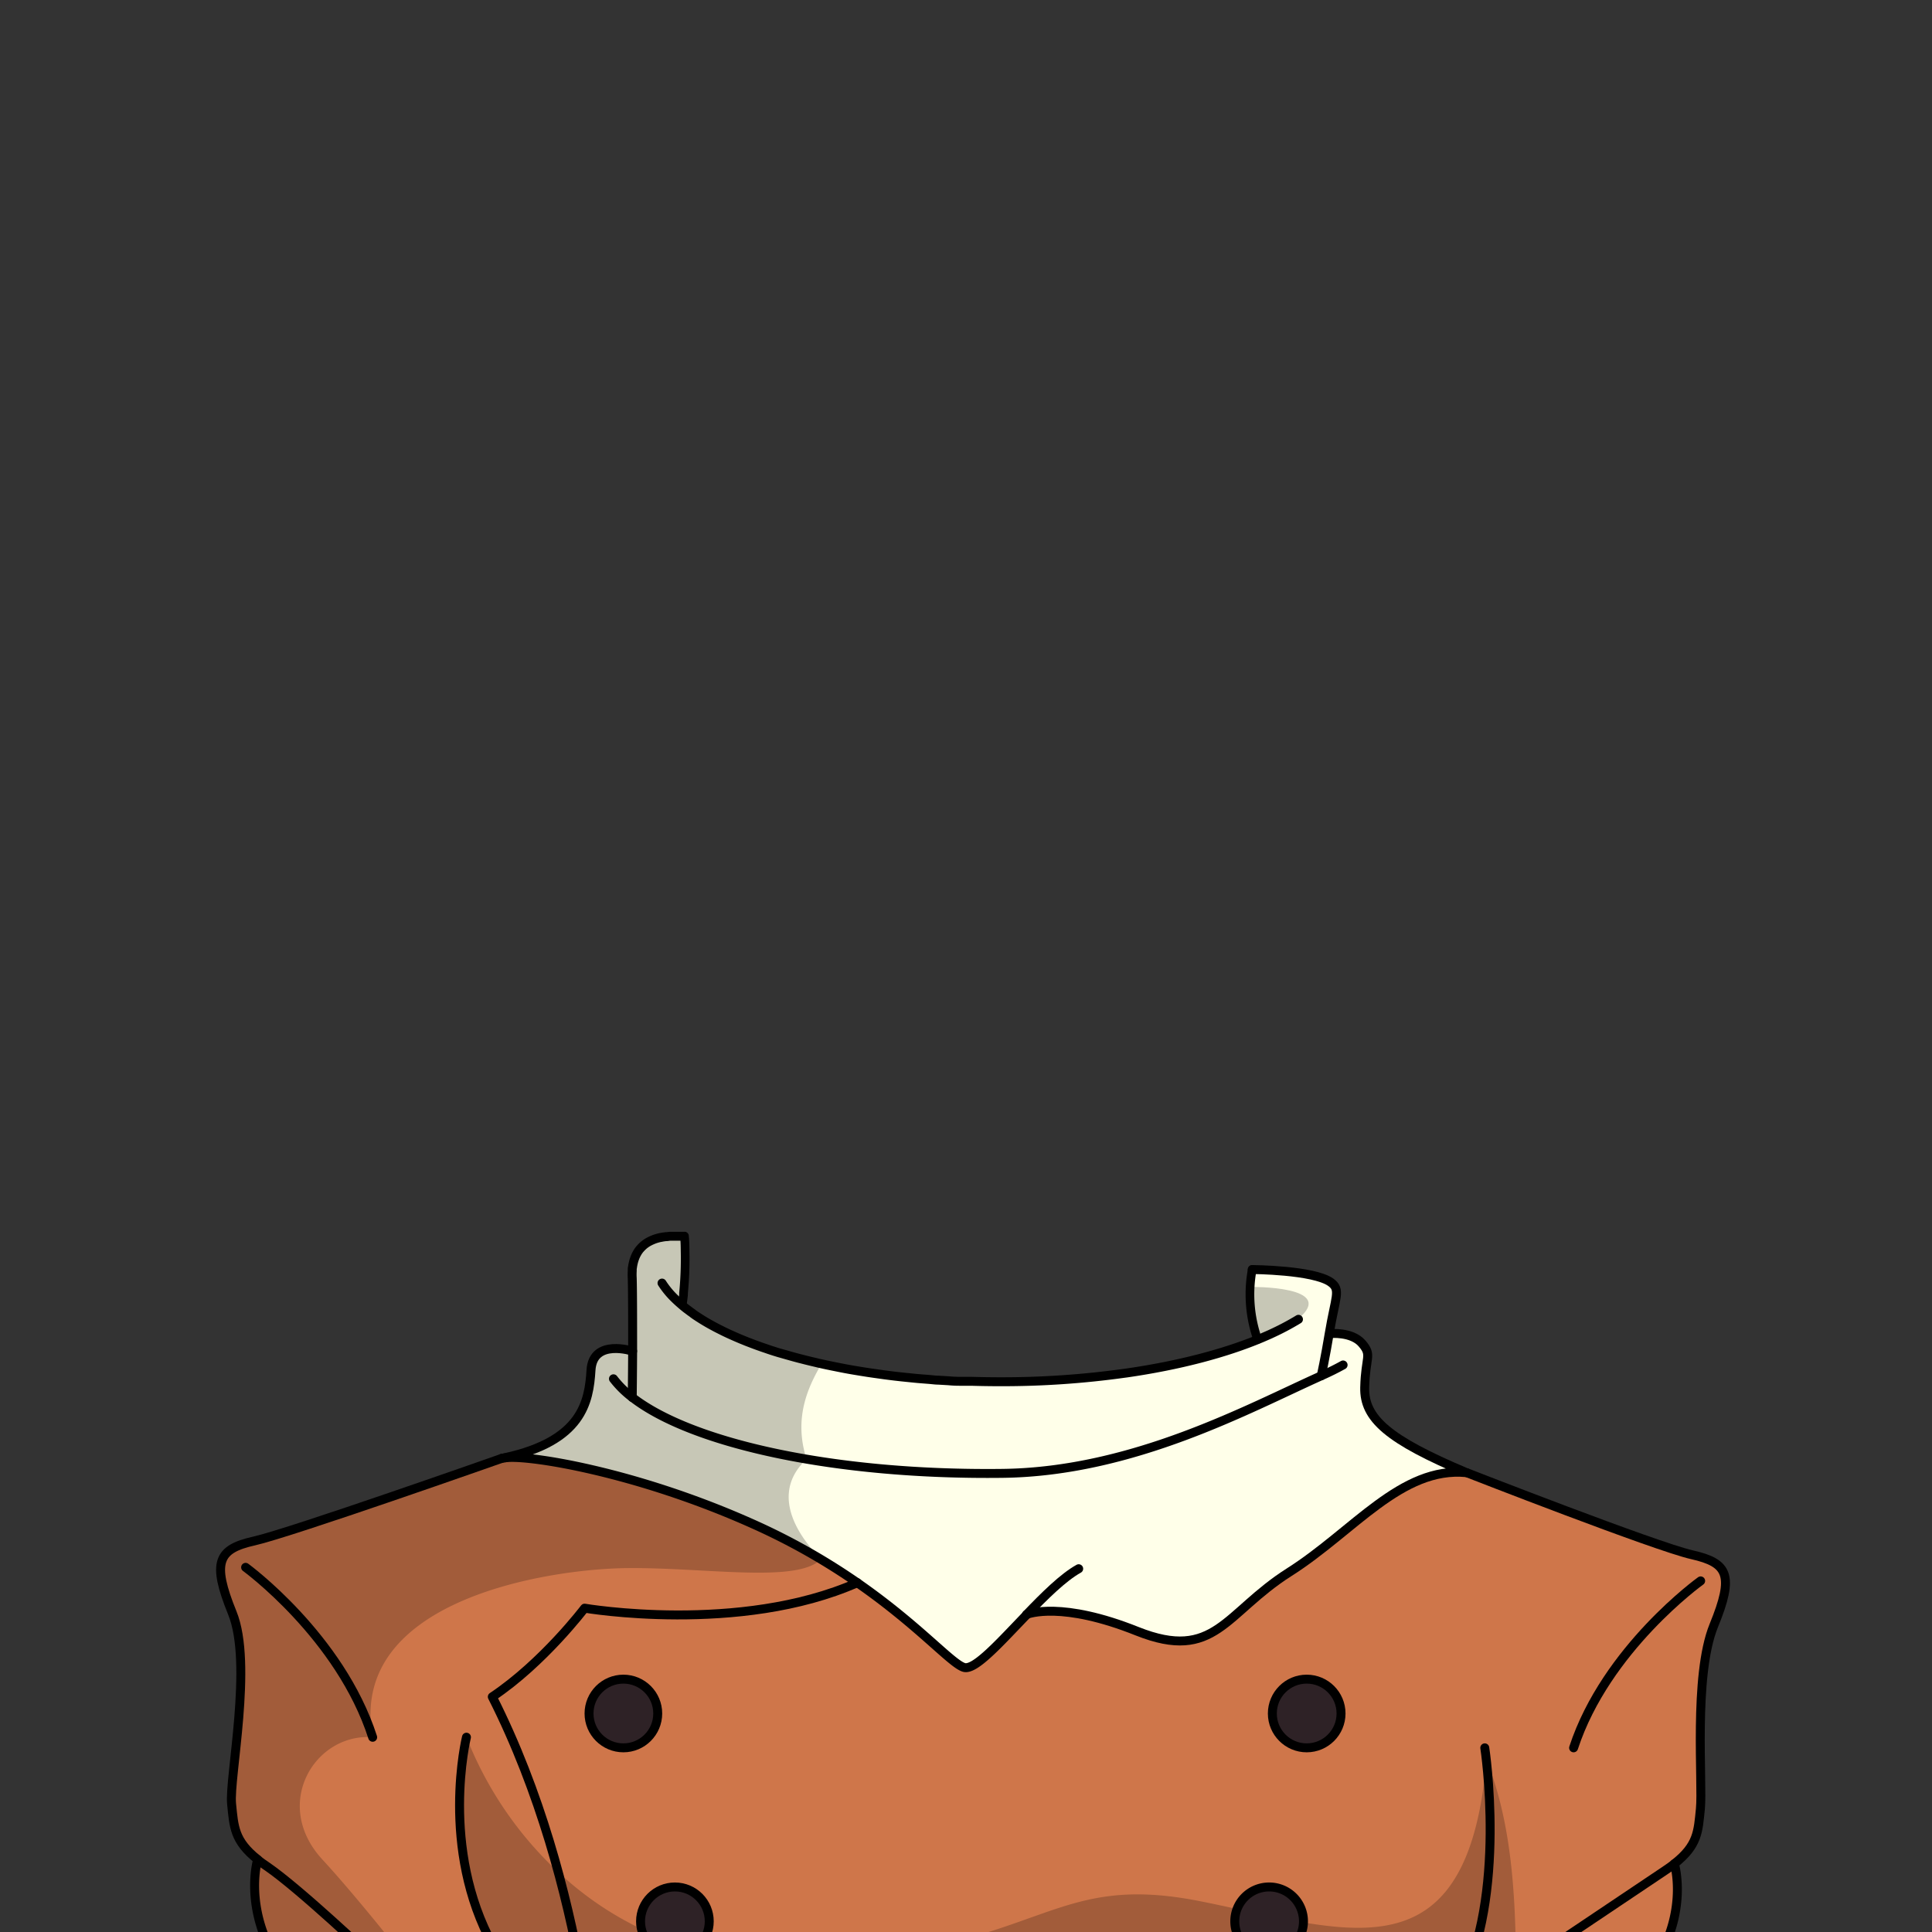 <svg xmlns="http://www.w3.org/2000/svg" viewBox="0 0 432 432">
  <rect x="0" y="0" width="432" height="432" fill="#333333" stroke="none"/>
  <defs>
    <style>.GUNDAN_CAT_OUTFIT_CAT_OUTFIT_16_cls-1{isolation:isolate;}.GUNDAN_CAT_OUTFIT_CAT_OUTFIT_16_cls-2{fill:#ffffe9;}.GUNDAN_CAT_OUTFIT_CAT_OUTFIT_16_cls-3{fill:#cf764a;}.GUNDAN_CAT_OUTFIT_CAT_OUTFIT_16_cls-4{opacity:0.22;mix-blend-mode:multiply;}.GUNDAN_CAT_OUTFIT_CAT_OUTFIT_16_cls-5{fill:#2e2226;}.GUNDAN_CAT_OUTFIT_CAT_OUTFIT_16_cls-6,.GUNDAN_CAT_OUTFIT_CAT_OUTFIT_16_cls-7{fill:none;stroke:#000;stroke-linecap:round;stroke-linejoin:round;}.GUNDAN_CAT_OUTFIT_CAT_OUTFIT_16_cls-6{stroke-width:2px;}.GUNDAN_CAT_OUTFIT_CAT_OUTFIT_16_cls-7{stroke-width:1.94px;}</style>
  </defs>
  <g class="GUNDAN_CAT_OUTFIT_CAT_OUTFIT_16_cls-1">
    <g id="Outfit">
      <path class="GUNDAN_CAT_OUTFIT_CAT_OUTFIT_16_cls-2" d="M153.23,279.69c0,.28,0,.57-.07.85s0,.52-.08.76c0,0,0,.06,0,.09a21.37,21.37,0,0,1-2.17,7.75v0a4.11,4.11,0,0,1-.24.4l.16-13.23h1.45l.33,0h0l.31,0h.15C153.1,276.52,153.2,277.76,153.23,279.69Z" />
      <path class="GUNDAN_CAT_OUTFIT_CAT_OUTFIT_16_cls-2" d="M328,329.31c-14.64-1.43-25.21,13.11-39.63,22.25s-16.63,20.14-34,13.21C237.43,358,230,360.85,229.56,361h0c-6,6.21-11.55,12.5-14,11.77-2.8-.83-10.11-9.39-23.82-18.91-2.5-1.73-5.21-3.5-8.14-5.26h0a144.22,144.22,0,0,0-14.82-7.75c-26.72-12-51.5-15.81-55.93-14.92,17.3-3.75,18.89-12.52,19.32-19.6s9.31-4.24,9.31-4.24c0,5.61-.09,10.35-.09,10.35,7.66,5.95,21.46,10.81,38.86,13.78a246.9,246.9,0,0,0,43.93,3.2c29.24-.35,55.14-14.59,71.3-21.83,0,0,.91-4.18,1.78-9.44l.23,0s4.83-.47,7.14,2.22.75,2.89.58,9.83S310.45,321.93,328,329.31Z" />
      <path class="GUNDAN_CAT_OUTFIT_CAT_OUTFIT_16_cls-3" d="M380.21,404.47c.58-5.68-1.6-29.75,3-41s3.22-14-4.87-15.82S328,329.31,328,329.31c-14.64-1.43-25.21,13.11-39.63,22.25s-16.63,20.14-34,13.21C237.43,358,230,360.85,229.56,361h0c-6,6.21-11.55,12.5-14,11.77-2.8-.83-10.11-9.39-23.82-18.91-26.34,11.64-61,5.7-61,5.7s-9.25,12.22-20.64,19.82c.34.66.67,1.33,1,2l.22.45c.36.75.72,1.5,1.07,2.25.12.25.24.5.35.75.71,1.53,1.39,3.07,2.06,4.61s1.32,3.14,2,4.72c.33.83.65,1.65,1,2.48q1,2.47,1.83,4.95c.29.83.58,1.65.86,2.47q.84,2.46,1.62,4.91.39,1.22.75,2.43c.23.74.45,1.48.67,2.22q.73,2.52,1.41,5s0,0,0,.06c.12.43.23.86.34,1.29s.24.89.35,1.33.18.67.26,1,.12.43.17.65.17.66.25,1c.22.88.43,1.76.64,2.62,0,.18.09.36.13.53s.11.51.17.76.17.73.26,1.09c0,.07,0,.13,0,.19q.6,2.67,1.14,5.23c.06.27.11.55.17.82s.13.63.19.94.07.31.09.47,0,.26.08.39c.29,1.48.57,2.94.83,4.36,0,.23.09.47.13.7s0,.26.07.4.05.28.07.42c.24,1.36.47,2.69.68,4q.17,1.06.33,2.1l.15,1a.89.89,0,0,1,0,.22l.12.79a2.89,2.89,0,0,1,0,.29c.08.56.16,1.12.24,1.66l.06.43c0,.18.05.36.08.54s.08.61.12.9,0,.39.08.58.05.42.08.62,0,.4.07.6a.88.88,0,0,1,0,.16l.06.45,0,.25c0,.29.07.57.1.84s.06.56.1.82l.06.52,0,.28c0,.41.09.81.13,1.19,0,.11,0,.22,0,.33l0,.28c.08.83.16,1.6.23,2.32,0,.07,0,.13,0,.19s0,.33,0,.49,0,.11,0,.16a1.49,1.49,0,0,0,0,.21c0,.07,0,.13,0,.2a1.49,1.49,0,0,1,0,.21.22.22,0,0,1,0,.08c0,.17,0,.34,0,.51a1.49,1.49,0,0,1,0,.21c0,.2,0,.39,0,.58a1.79,1.79,0,0,1,0,.23c0,.15,0,.29,0,.43h0c0,.07,0,.13,0,.19a2.46,2.46,0,0,1,0,.26l0,.43v0c0,.06,0,.13,0,.19h0c0,.06,0,.12,0,.18s0,.12,0,.18,0,.14,0,.2,0,.35,0,.5a.76.76,0,0,1,0,.15c0,.12,0,.23,0,.33s0,.19,0,.27c0,.5,0,.76,0,.76l.09.14c13.57-8.83,30.61-18.92,47.64-26.42,41.45,13.4,70.51,41,70.51,41s32.77-31,47.93-37.48A185,185,0,0,1,316,460.94a193,193,0,0,1,19.45,19.4l.48.55c.05.07.11.13.16.19l.27.31c.85,1,1.67,2,2.43,2.9l.23.28c.22.26.44.53.64.79l.75.93.17.21s0,0,0,0c.6.74,1.15,1.45,1.67,2.12l.72.94c1.24,1.64,2.28,3.07,3.1,4.24,1.64,2.33,2.46,3.67,2.46,3.67l-15.31,28.74h42.06l.93-.27c-.29-1-1.48-4.82-4.54-13-7.23-22.76-1.63-73.21-1.65-73.21l-.24-.16c7.88-12.2,4.6-22.8,4.6-22.8C379.65,412.61,379.7,409.55,380.21,404.47Zm-88-29a7.68,7.68,0,1,1-7.68,7.68A7.68,7.68,0,0,1,292.18,375.46Zm-152.79,0a7.68,7.68,0,1,1-7.68,7.68A7.68,7.68,0,0,1,139.39,375.46Zm15.53,60.7h0a3.79,3.79,0,0,1-.34.2,7.6,7.6,0,0,1-1.38.58,6.89,6.89,0,0,1-1.11.26,4.87,4.87,0,0,1-.55.06c-.2,0-.41,0-.62,0s-.42,0-.62,0l-.5-.05-.43-.08-.42-.1c-.23-.06-.45-.13-.67-.21a4.19,4.19,0,0,1-.49-.2,5.2,5.2,0,0,1-.53-.26l-.06,0a4,4,0,0,1-.44-.27,5.56,5.56,0,0,1-.58-.41,3.62,3.62,0,0,1-.42-.36,6.42,6.42,0,0,1-.84-.89,1,1,0,0,1-.15-.2,6.42,6.42,0,0,1-.6-.93A1.74,1.74,0,0,1,144,433c-.06-.12-.12-.25-.17-.37a3,3,0,0,1-.15-.38,7,7,0,0,1-.27-.89,7.68,7.68,0,1,1,15.16-1.75,7.09,7.09,0,0,1-.1,1.22,1.91,1.91,0,0,1-.06.33,8,8,0,0,1-.38,1.29c-.07.16-.14.32-.22.48s-.16.32-.25.48a3.4,3.4,0,0,1-.28.45,2.62,2.62,0,0,1-.24.34,6.69,6.69,0,0,1-.65.76c-.1.11-.21.21-.32.31a9.26,9.26,0,0,1-1.17.89Zm136.45-5.49a5.55,5.55,0,0,1-.13.71,4.84,4.84,0,0,1-.14.51,6.66,6.66,0,0,1-.66,1.52,4.94,4.94,0,0,1-.3.49,4.81,4.81,0,0,1-.47.62,1.64,1.64,0,0,1-.22.25,5,5,0,0,1-.51.52l-.4.34a7.36,7.36,0,0,1-1.56,1,1.69,1.69,0,0,1-.28.12,5.41,5.41,0,0,1-.77.27l-.6.15a7.21,7.21,0,0,1-1.55.16,7.68,7.68,0,0,1-7.68-7.68c0-.2,0-.4,0-.59s0-.13,0-.19a4.51,4.51,0,0,1,.08-.53,1,1,0,0,1,0-.24,3.3,3.3,0,0,1,.13-.52,3.79,3.79,0,0,1,.21-.65,3.25,3.25,0,0,1,.18-.43,6.52,6.52,0,0,1,.43-.83c.1-.16.2-.31.31-.46a7,7,0,0,1,.83-1,3.08,3.08,0,0,1,.27-.25,3.75,3.75,0,0,1,.57-.47,2.86,2.86,0,0,1,.3-.22,6.58,6.58,0,0,1,.63-.38,1.71,1.71,0,0,1,.33-.17,6.36,6.36,0,0,1,1.15-.44l.36-.1a6.77,6.77,0,0,1,1.35-.2h.47a7.67,7.67,0,0,1,7.67,7.68c0,.1,0,.2,0,.3A6.31,6.31,0,0,1,291.37,430.67Z" />
      <path class="GUNDAN_CAT_OUTFIT_CAT_OUTFIT_16_cls-2" d="M297.24,298.18c-.87,5.26-1.78,9.44-1.78,9.44-19.72,10.9-61.23,26.63-92.91,21.24-20.9-1.93-43.44-4.26-61.18-16.39.6-6.21-.91-25.33.75-31.52.1-.22.24-.48.36-.71a6.92,6.92,0,0,1,.71-1,4.51,4.51,0,0,1,.52-.55h0a8.63,8.63,0,0,1,3.59-1.89h0a16,16,0,0,1,4.47-.44h0c.12,0,.23,0,.36,0h0l.37,0h0c2.1,1.27.23,14.14-.58,14.39l-1.41-1.1c.65-.14,1.59-.37,2.24-.52h0l.1,0c-.24.71-.53,1.54-.8,2.32,33.47,23.18,92.69,21.23,129.05,8.06l-1.63-15.15c5.43,1.28,12.85-.76,18,2.38C299.92,288.39,298.62,289.93,297.24,298.18Z" />
      <path class="GUNDAN_CAT_OUTFIT_CAT_OUTFIT_16_cls-4" d="M183.33,305.59a239.26,239.26,0,0,0,31.17,3.12c-21.38-1.45-44.79-3.95-62.32-17.29.27-.78.56-1.61.8-2.32l-.1,0h0c-.12,0,.34.94.21,1a79.42,79.42,0,0,0,0-13.71h0c-.15,0-.31,0-.45,0h0l-.37,0h0c-.13,0-.24,0-.36,0h0c-.18,0-.81,0-1,0h0c-3.18,0-6.73,1-8.33,3.91-2.44,6.7-.36,12.69-1,21.88-17.83-4.48.54,18.67-28.63,23.83,3-2.42,49.94,8.92,69.08,21.69l.05,0c.54.32,1.08.62,1.61.94-.44-.41-13.82-12.63-3.34-22.37C177.42,317.19,180.68,310.24,183.33,305.59Z" />
      <path class="GUNDAN_CAT_OUTFIT_CAT_OUTFIT_16_cls-4" d="M279.49,287.76s19.87-.31,10.7,7.22c-9.31,4.65-9.56,4.55-10.73-1.89S279.49,287.76,279.49,287.76Z" />
      <circle class="GUNDAN_CAT_OUTFIT_CAT_OUTFIT_16_cls-5" cx="292.18" cy="383.14" r="7.68" />
      <circle class="GUNDAN_CAT_OUTFIT_CAT_OUTFIT_16_cls-5" cx="139.39" cy="383.14" r="7.68" />
      <path class="GUNDAN_CAT_OUTFIT_CAT_OUTFIT_16_cls-3" d="M110.08,379.41a208.59,208.59,0,0,1,14.75,39.22,267.12,267.12,0,0,1,8.86,52.6l.09.14q-3,1.94-5.7,3.78-2.33,1.55-4.46,3c-6.85,4.7-12.13,8.58-15.11,10.81-1.76,1.32-2.72,2.07-2.72,2.07s16.35,29.23,21.46,35.18H58.89s1-3.64,4.62-13.54C70.74,489.52,62,439.16,62,439.16l.24-.16c-7.88-12.41-4.6-23.2-4.6-23.2h0c-5.26-4.19-5.31-7.31-5.83-12.48-.57-5.78,4.8-31.25.17-42.64s-3.22-14.29,4.87-16.1,55.41-18.49,55.41-18.49l.09,0h0l.31-.07.17,0c4.43-.89,29.21,2.88,55.93,14.92a143.39,143.39,0,0,1,14.83,7.75c2.94,1.76,5.64,3.53,8.14,5.26-26.34,11.64-61,5.7-61,5.7S121.47,371.81,110.08,379.41Z" />
      <path class="GUNDAN_CAT_OUTFIT_CAT_OUTFIT_16_cls-4" d="M183.59,348.63c-5.31,5.45-25.73,1.83-43.34,2s-62.54,7.1-56.92,37.82c-12.88-1-22.68,14.95-11.23,27.36,11.19,12.13,30.24,36.95,30.63,38.1-.3-.65-14.65-8.58-27.67-11.76a163.15,163.15,0,0,1,26.21,43.73s-10.24.53-21.54-17.5c3.88,13.46,8.55,57.85,8.55,57.85H58.89s1-3.64,4.62-13.54C70.74,489.52,62,439.16,62,439.16l.24-.16c-7.88-12.41-4.6-23.2-4.6-23.2h0c-5.26-4.19-5.31-7.31-5.83-12.48-.57-5.78,4.8-31.25.17-42.64s-3.22-14.29,4.87-16.1,55.41-18.49,55.41-18.49l.09,0h0l.31-.07.17,0c4.43-.89,29.21,2.88,55.93,14.92A143.39,143.39,0,0,1,183.59,348.63Z" />
      <path class="GUNDAN_CAT_OUTFIT_CAT_OUTFIT_16_cls-4" d="M335.46,480.34A193,193,0,0,0,316,460.94a185,185,0,0,0-16.15-12.5c-15.16,6.44-47.93,37.48-47.93,37.48s-29.06-27.57-70.51-41c-17,7.5-34.07,17.59-47.64,26.42q-3,1.94-5.7,3.78c-2.12-8.66-5.47-20-9.22-23.62-6.36-6.17-23-42.72-14.56-63.09a82.36,82.36,0,0,0,20.53,30.19,73.83,73.83,0,0,0,18.6,12.73,72.24,72.24,0,0,0,12,4.47,86.33,86.33,0,0,0,31.52,2.48c46.68-3.52,48.67-19.69,81.48-13.15,2.78.55,5.52,1.14,8.2,1.73,5.17,1.12,10.14,2.22,14.84,3,21.7,3.67,37.71.86,40.93-36.36,11.09,27.95,3.74,63,8.22,92.95C339.09,484.62,337.38,482.55,335.46,480.34Z" />
      <path class="GUNDAN_CAT_OUTFIT_CAT_OUTFIT_16_cls-5" d="M283.78,421.93a7.68,7.68,0,1,1-7.68,7.68A7.67,7.67,0,0,1,283.78,421.93Z" />
      <circle class="GUNDAN_CAT_OUTFIT_CAT_OUTFIT_16_cls-5" cx="150.91" cy="429.61" r="7.68" />
      <path class="GUNDAN_CAT_OUTFIT_CAT_OUTFIT_16_cls-6" d="M290.34,295c-.3.18-.6.37-.91.54q-2.4,1.41-5.21,2.7l-.12.06-1,.44-.95.41c-8.17,3.45-18.53,6.16-30.27,7.86l-.4.05a198.07,198.07,0,0,1-27.79,1.9q-3.3,0-6.53-.1l-1,0H216l-.72,0-.78,0q-1.2,0-2.4-.12l-2.23-.13c-.65,0-1.29-.09-1.93-.15l-1.78-.14c-.67-.05-1.33-.11-2-.18l-1.67-.17c-1.62-.16-3.21-.35-4.78-.56l-2.42-.34c-.88-.12-1.75-.26-2.62-.4-1.49-.24-3-.49-4.4-.77s-3-.59-4.46-.92c-.42-.09-.84-.18-1.26-.29-1-.23-2-.47-3-.73l-.91-.23-.9-.24c-1.21-.33-2.4-.68-3.55-1-1-.3-2-.62-2.9-.94-1.36-.45-2.66-.93-3.92-1.42l-.47-.18-.46-.19c-.66-.26-1.29-.53-1.91-.8s-1.12-.49-1.66-.74l-.93-.44-.88-.44c-.59-.29-1.16-.59-1.71-.89-.84-.45-1.64-.92-2.4-1.39l-.74-.47c-.49-.32-1-.64-1.43-1-.23-.16-.46-.32-.68-.49s-.44-.33-.66-.49l-.62-.5-.63-.54c-.54-.47-1.05-.94-1.53-1.42v0a19.23,19.23,0,0,1-2.63-3.25" />
      <path class="GUNDAN_CAT_OUTFIT_CAT_OUTFIT_16_cls-6" d="M300.32,305.21q-2.25,1.25-4.86,2.41c-16.16,7.24-42.06,21.48-71.3,21.83-37.34.45-69.41-6.59-82.79-17a22.05,22.05,0,0,1-4.2-4.15" />
      <path class="GUNDAN_CAT_OUTFIT_CAT_OUTFIT_16_cls-6" d="M141.37,312.47s.06-4.74.09-10.35c0-6,0-13.09-.09-16.29a12.85,12.85,0,0,1,0-1.65c0-.13,0-.25,0-.37s0-.26.05-.4a9.4,9.4,0,0,1,.53-2.15l.12-.31a1.33,1.33,0,0,1,.06-.12,3.29,3.29,0,0,1,.23-.46.56.56,0,0,1,.07-.13s0,0,0,0a4.57,4.57,0,0,1,.29-.47,1.37,1.37,0,0,1,.15-.21,2.47,2.47,0,0,1,.21-.27l0,0,.09-.1.19-.21a.38.38,0,0,1,.09-.09,1.7,1.7,0,0,1,.19-.19.52.52,0,0,1,.11-.1c.1-.1.21-.19.32-.28s.25-.19.38-.28a6,6,0,0,1,.83-.49,1.68,1.68,0,0,1,.33-.16,9.07,9.07,0,0,1,1.62-.58h0l.43-.11.1,0a9.7,9.7,0,0,1,1.12-.18.12.12,0,0,1,.08,0c.28,0,.56-.07.86-.09l.9,0h1.45l.33,0h0l.31,0h.15" />
      <path class="GUNDAN_CAT_OUTFIT_CAT_OUTFIT_16_cls-6" d="M280,283.87s13.69.09,17.55,2.84c2.35,1.68,1.05,3.22-.33,11.47-.87,5.26-1.78,9.44-1.78,9.44" />
      <path class="GUNDAN_CAT_OUTFIT_CAT_OUTFIT_16_cls-6" d="M229.56,361c4-4.16,8.15-8.29,11.64-10.23" />
      <path class="GUNDAN_CAT_OUTFIT_CAT_OUTFIT_16_cls-6" d="M112.23,326.08l.09,0h0l.31-.07.17,0c4.43-.89,29.21,2.88,55.93,14.92a143.63,143.63,0,0,1,23,13c13.71,9.52,21,18.08,23.82,18.91,2.44.73,8-5.56,14-11.77" />
      <path class="GUNDAN_CAT_OUTFIT_CAT_OUTFIT_16_cls-6" d="M141.46,302.12s-8.87-2.91-9.31,4.24-2,15.85-19.32,19.6" />
      <path class="GUNDAN_CAT_OUTFIT_CAT_OUTFIT_16_cls-6" d="M229.54,361h0c.43-.17,7.87-3,24.74,3.75,17.39,6.93,19.6-4.08,34-13.21s25-23.68,39.63-22.25c-17.5-7.38-22.93-12.11-22.76-19.05s1.73-7.13-.58-9.83-7.14-2.22-7.14-2.22" />
      <path class="GUNDAN_CAT_OUTFIT_CAT_OUTFIT_16_cls-6" d="M83.33,437.82s-16.27-15.44-23.62-20.48c-.78-.53-1.48-1-2.1-1.55-5.26-4.19-5.31-7.31-5.83-12.48-.57-5.78,4.8-31.25.17-42.64s-3.22-14.29,4.87-16.1,55.41-18.49,55.41-18.49" />
      <path class="GUNDAN_CAT_OUTFIT_CAT_OUTFIT_16_cls-6" d="M54.92,350.46s21.14,15.41,28.41,38" />
      <path class="GUNDAN_CAT_OUTFIT_CAT_OUTFIT_16_cls-6" d="M57.61,415.8s-3.28,10.79,4.6,23.2a42,42,0,0,0,3.39,4.57A80.16,80.16,0,0,1,81.45,474" />
      <path class="GUNDAN_CAT_OUTFIT_CAT_OUTFIT_16_cls-6" d="M341.62,438.83s23.32-15.62,30.67-20.57c.78-.53,1.48-1,2.1-1.52,5.26-4.13,5.31-7.19,5.82-12.27.58-5.68-1.6-29.75,3-41s3.22-14-4.87-15.82S328,329.31,328,329.31" />
      <path class="GUNDAN_CAT_OUTFIT_CAT_OUTFIT_16_cls-6" d="M380.27,353.49s-21.14,15.15-28.41,37.33" />
      <path class="GUNDAN_CAT_OUTFIT_CAT_OUTFIT_16_cls-6" d="M374.39,416.74s3.28,10.6-4.6,22.8a39.27,39.27,0,0,1-3.39,4.5,336.74,336.74,0,0,0-22.91,30.3" />
      <path class="GUNDAN_CAT_OUTFIT_CAT_OUTFIT_16_cls-6" d="M104.3,388.44s-6.11,24.8,6,46.69,16.34,32.79,17,39.4" />
      <path class="GUNDAN_CAT_OUTFIT_CAT_OUTFIT_16_cls-6" d="M133.69,471.23s-2.14-49.38-23.61-91.82c11.39-7.6,20.64-19.82,20.64-19.82s34.67,5.94,61-5.7" />
      <path class="GUNDAN_CAT_OUTFIT_CAT_OUTFIT_16_cls-6" d="M332,390.82s5.12,33.24-5.77,53.61c-6.28,11.25-9.31,15.35-10.24,16.51" />
      <circle class="GUNDAN_CAT_OUTFIT_CAT_OUTFIT_16_cls-6" cx="139.39" cy="383.14" r="7.68" />
      <circle class="GUNDAN_CAT_OUTFIT_CAT_OUTFIT_16_cls-6" cx="150.91" cy="429.61" r="7.68" />
      <circle class="GUNDAN_CAT_OUTFIT_CAT_OUTFIT_16_cls-6" cx="292.18" cy="383.14" r="7.68" />
      <path class="GUNDAN_CAT_OUTFIT_CAT_OUTFIT_16_cls-6" d="M276.1,429.61a7.68,7.68,0,1,0,7.68-7.68A7.68,7.68,0,0,0,276.1,429.61Z" />
      <path class="GUNDAN_CAT_OUTFIT_CAT_OUTFIT_16_cls-7" d="M281.21,299.5A30.42,30.42,0,0,1,280,283.87" />
      <path class="GUNDAN_CAT_OUTFIT_CAT_OUTFIT_16_cls-7" d="M152.56,291.74c.11-.75.2-1.49.28-2.22,0-.13,0-.26,0-.39h0a79.1,79.1,0,0,0,.35-9.43c0-1.93-.13-3.17-.14-3.3h0" />
    </g>
  </g>
</svg>